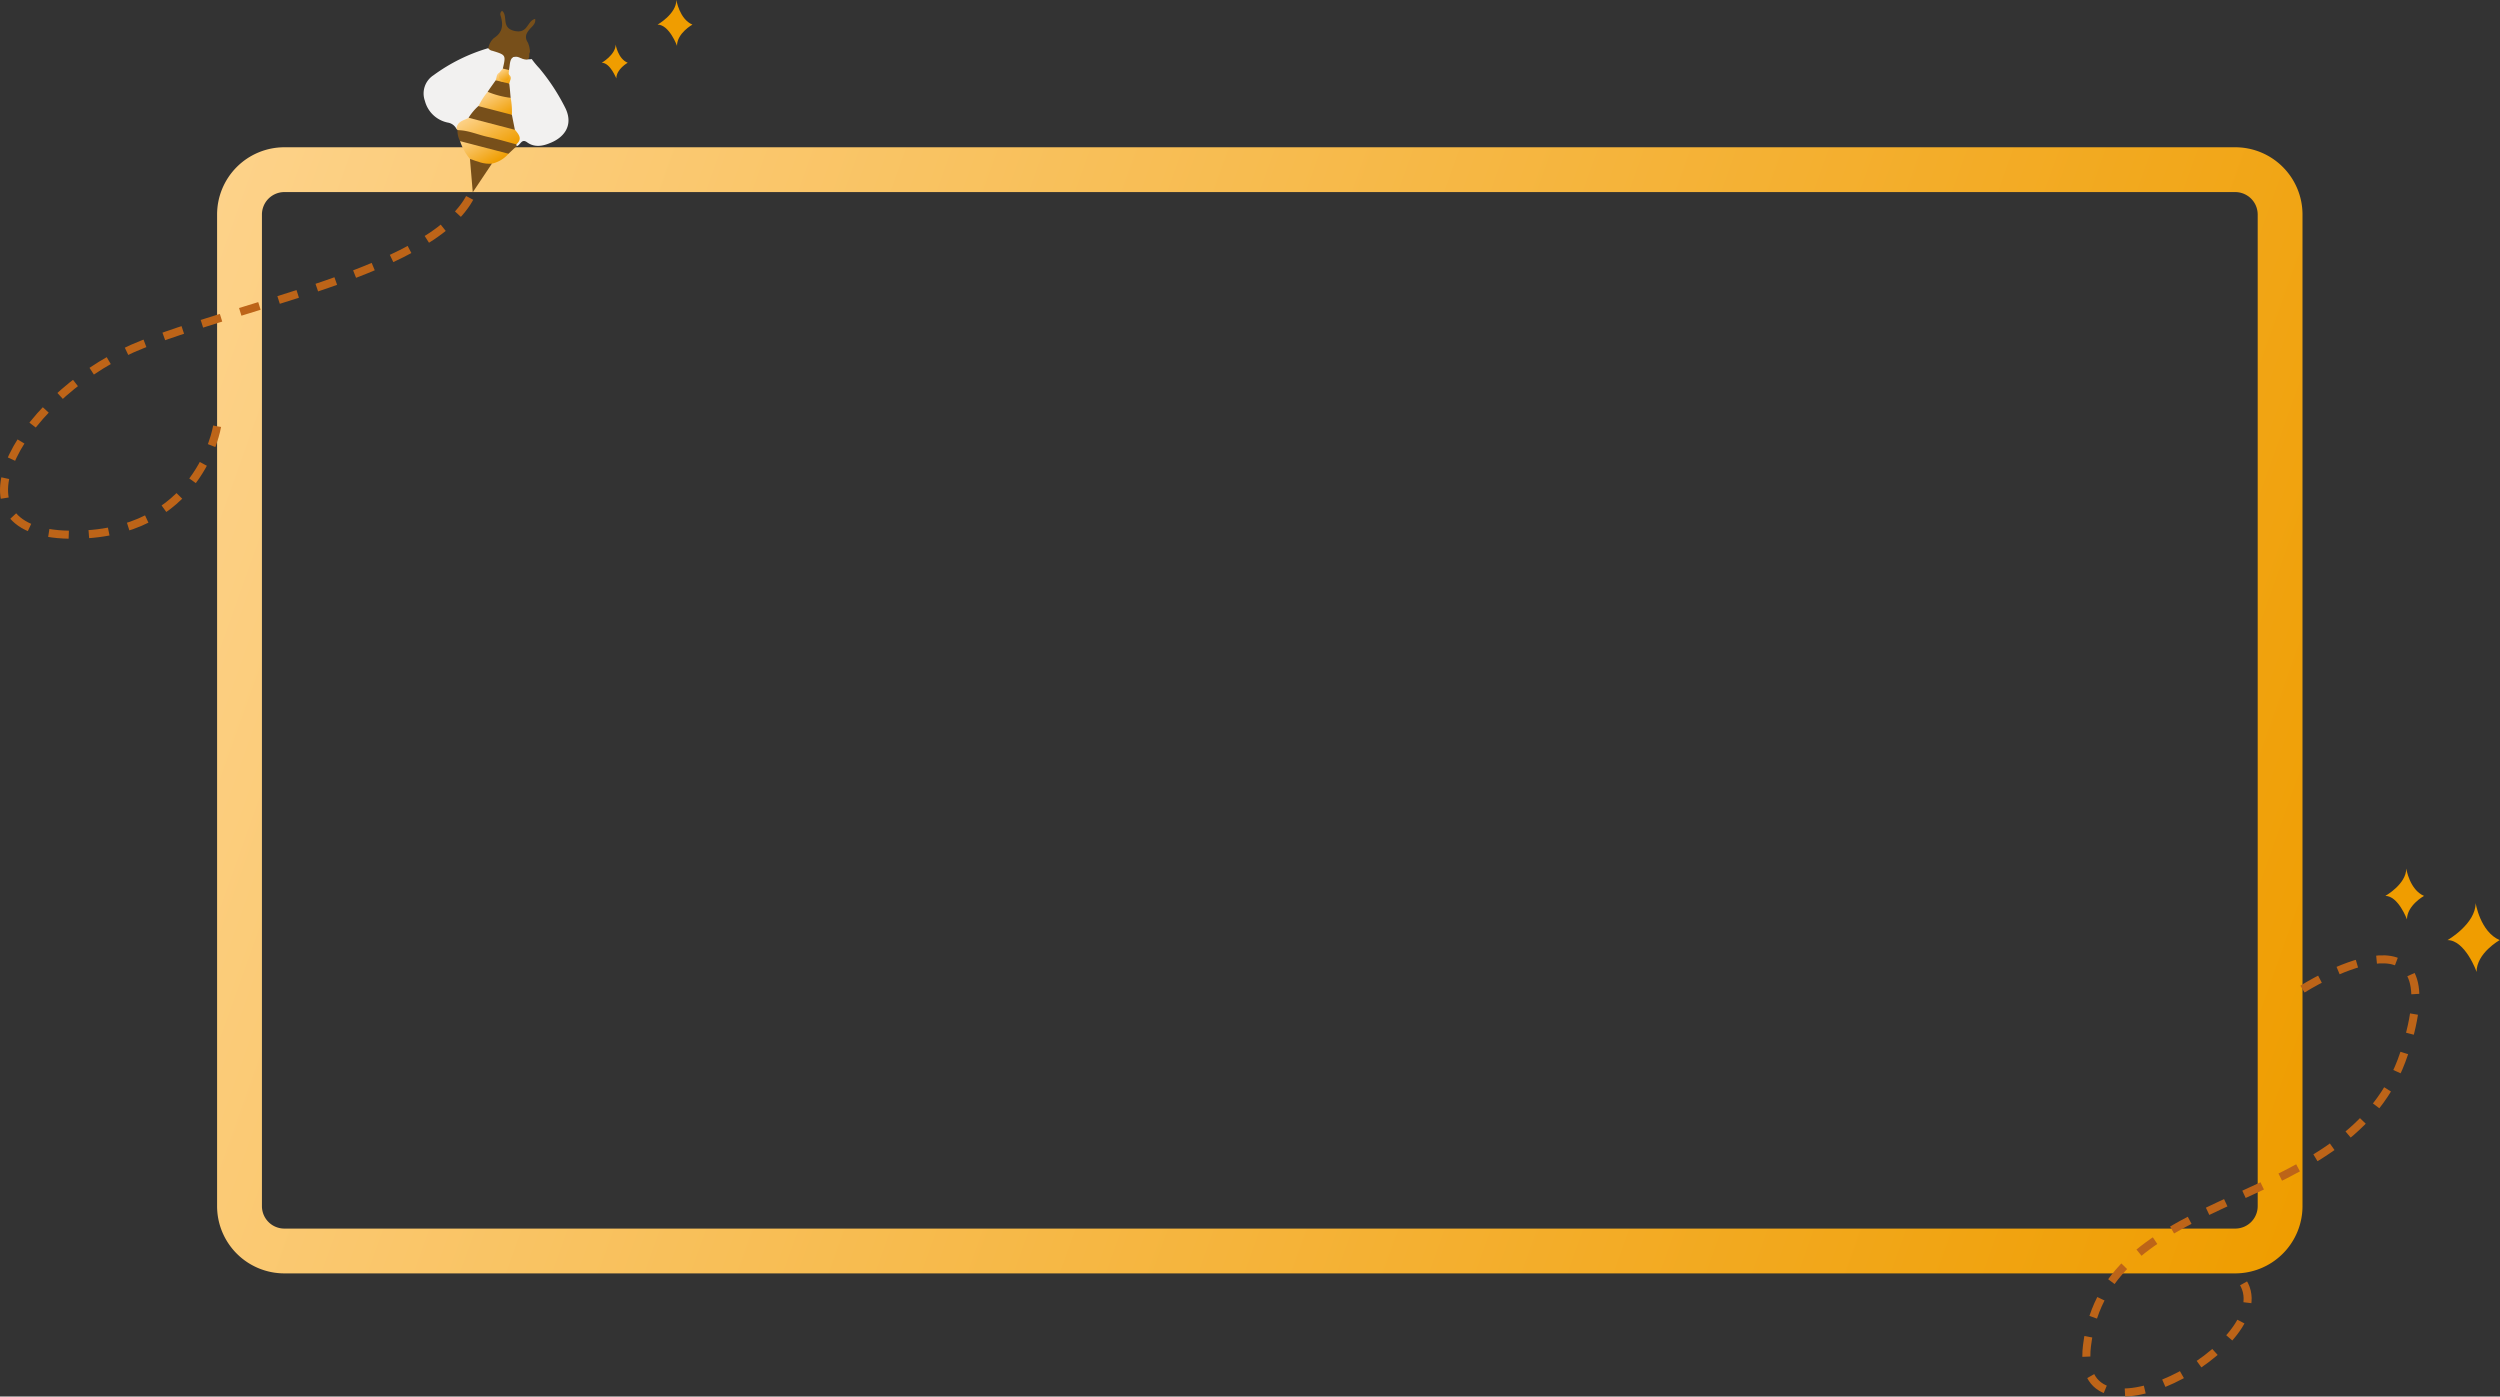 <svg xmlns="http://www.w3.org/2000/svg" xmlns:xlink="http://www.w3.org/1999/xlink" viewBox="0 0 622.67 347.83"><rect x="0" y="0" width="622.67" height="347.83" fill="#333333" stroke="none"/><defs><style>.cls-1{fill:#f09d00;}.cls-2{fill:url(#linear-gradient);}.cls-3{fill:none;stroke:#bd6418;stroke-miterlimit:10;stroke-width:2px;stroke-dasharray:5;}.cls-4{fill:#f2f1f0;}.cls-10,.cls-4,.cls-5,.cls-6,.cls-7,.cls-8,.cls-9{fill-rule:evenodd;}.cls-5{fill:#774f1a;}.cls-6{fill:url(#linear-gradient-2);}.cls-7{fill:url(#linear-gradient-3);}.cls-8{fill:url(#linear-gradient-4);}.cls-9{fill:url(#linear-gradient-5);}.cls-10{fill:url(#linear-gradient-6);}</style><linearGradient id="linear-gradient" x1="43.32" y1="80.77" x2="584.23" y2="273.07" gradientUnits="userSpaceOnUse"><stop offset="0" stop-color="#fdd289"/><stop offset="1" stop-color="#ef9d00"/></linearGradient><linearGradient id="linear-gradient-2" x1="-2674.16" y1="-1393.46" x2="-2662.22" y2="-1393.46" gradientTransform="translate(272.7 3039.36) rotate(59.55)" xlink:href="#linear-gradient"/><linearGradient id="linear-gradient-3" x1="-2670.11" y1="-1390.67" x2="-2660.83" y2="-1390.67" gradientTransform="translate(272.7 3039.36) rotate(59.55)" xlink:href="#linear-gradient"/><linearGradient id="linear-gradient-4" x1="-2677.16" y1="-1398.75" x2="-2669.17" y2="-1398.75" gradientTransform="translate(272.7 3039.36) rotate(59.55)" xlink:href="#linear-gradient"/><linearGradient id="linear-gradient-5" x1="-2680.23" y1="-1404.13" x2="-2676.78" y2="-1404.13" gradientTransform="translate(272.7 3039.36) rotate(59.55)" xlink:href="#linear-gradient"/><linearGradient id="linear-gradient-6" x1="-2679.79" y1="-1403.54" x2="-2676.17" y2="-1403.54" gradientTransform="translate(272.7 3039.36) rotate(59.55)" xlink:href="#linear-gradient"/></defs><g id="Layer_2" data-name="Layer 2"><g id="Layer_1-2" data-name="Layer 1"><path class="cls-1" d="M149.88,15.63s3.46-2,3.46-4.53c0,0,.57,3.53,3,4.53,0,0-2.83,1.58-2.83,3.9C153.47,19.53,152,15.63,149.88,15.63Z"/><path class="cls-1" d="M163.78,6.13s4.68-2.64,4.68-6.13c0,0,.77,4.77,4,6.13,0,0-3.84,2.13-3.84,5.28C168.63,11.41,166.68,6.13,163.78,6.13Z"/><path class="cls-1" d="M594.12,223.14s5.2-2.93,5.2-6.8c0,0,.84,5.29,4.43,6.8,0,0-4.25,2.36-4.25,5.85C599.5,229,597.33,223.14,594.12,223.14Z"/><path class="cls-1" d="M609.6,234.15s7-4,7-9.23c0,0,1.15,7.18,6,9.23,0,0-5.77,3.2-5.77,7.94C616.9,242.09,614,234.15,609.6,234.15Z"/><path class="cls-2" d="M556.74,317.16H70.82a16.76,16.76,0,0,1-16.75-16.74v-247A16.76,16.76,0,0,1,70.82,36.68H556.74a16.76,16.76,0,0,1,16.74,16.74v247A16.76,16.76,0,0,1,556.74,317.16ZM70.82,47.84a5.59,5.59,0,0,0-5.58,5.58v247A5.58,5.58,0,0,0,70.82,306H556.74a5.59,5.59,0,0,0,5.58-5.58v-247a5.6,5.6,0,0,0-5.58-5.58Z"/><path class="cls-3" d="M54.07,106.18s-4.27,27.5-36.77,27-11.16-36,18.39-47.5,82.36-20.25,83.24-43.25"/><path class="cls-4" d="M140.9,27.09A50.77,50.77,0,0,0,134.33,17a21.67,21.67,0,0,1-1.89-2.29,4.38,4.38,0,0,1-3.25-.73c-2.13.13-2.2.43-2.84,3a3.77,3.77,0,0,0,0,1.67,5.37,5.37,0,0,1,.12,2.15,28.62,28.62,0,0,0,.24,3.7c.07,1.33.33,2.64.44,4,.29,1.28.19,2.63.75,3.86a3.3,3.3,0,0,1,.52,3.52.71.71,0,0,0,.2.53c1-.11,1.2-2,2.62-1,1.83,1.37,3.89,1,5.7.24C140.22,34.4,142.91,31.48,140.9,27.09Z"/><path class="cls-4" d="M113.7,32.13a2.9,2.9,0,0,0-2.13-1.59,7.4,7.4,0,0,1-5.74-5.41A5.42,5.42,0,0,1,108,18.72,44,44,0,0,1,121.58,12a6.08,6.08,0,0,1,1.69.22c3.17.78,3.45,1.26,2.58,4.45a4.73,4.73,0,0,1-.9,1.51,7.32,7.32,0,0,0-1.12,1.91l-2,3.13c-.83,1-1.57,2.15-2.3,3.27A31.4,31.4,0,0,1,117,29.64,12.48,12.48,0,0,0,113.7,32.13Z"/><path class="cls-5" d="M125.24,17.08c.78-3.38.78-3.39-2.61-4.43a1.56,1.56,0,0,1-1-.61A4.33,4.33,0,0,1,123,9.49c2.27-1.44,2.36-3.34,1.68-5.6a1,1,0,0,1,.37-1.19c1.58,1.25-.34,4.22,3.08,5s3.09-2.48,5.16-3c.2,1.19-.7,1.81-1.25,2.45-1,1.12-1.47,2.09-.54,3.51A6.56,6.56,0,0,1,132,13c-.48.57.36,2.1-1.37,1.78-1-.19-2.25-1.23-3.1-.32-.62.67-.54,2-.77,3A1.25,1.25,0,0,1,125.24,17.08Z"/><path class="cls-6" d="M113.7,32.13c.11-1.9,1.76-2.11,3-2.76a3.09,3.09,0,0,1,1.85-.2c2.73.62,5.45,1.33,8.14,2.11a3.49,3.49,0,0,1,1.54,1c.9,1.13,2,2.23.41,3.64a2.63,2.63,0,0,1-1.87.17q-5.81-1.39-11.55-3a4.83,4.83,0,0,1-1.29-.73Z"/><path class="cls-7" d="M117.05,39.58a13.31,13.31,0,0,1-2.46-4.43,1.9,1.9,0,0,1,2-.3q4.26,1,8.46,2.19c.67.2,1.39.42,1.6,1.25a7.6,7.6,0,0,1-4.12,2.46C120.39,41.8,118.66,41,117.05,39.58Z"/><path class="cls-5" d="M126.65,38.29l-12.07-3.14a5.74,5.74,0,0,1-.64-2.73c2.64,0,5,1.12,7.56,1.68s4.77,1.24,7.15,1.87c0,.15,0,.3,0,.45Z"/><path class="cls-5" d="M117.05,39.58c1.78.6,3.51,1.4,5.47,1.17-1.51,2.26-3,4.51-4.77,7.14C117.49,44.85,117.27,42.21,117.05,39.58Z"/><path class="cls-5" d="M128.24,32.33l-11.53-3a13.13,13.13,0,0,1,2.47-2.94,12.23,12.23,0,0,1,8.31,2.16Z"/><path class="cls-8" d="M127.49,28.59l-8.31-2.16a17.68,17.68,0,0,1,2.28-3.56,8.36,8.36,0,0,1,5.73,1.5A18.11,18.11,0,0,1,127.49,28.59Z"/><path class="cls-5" d="M127.19,24.37a22.32,22.32,0,0,1-5.73-1.5c.66-1,1.33-1.91,2-2.86a3,3,0,0,1,3.38.85C127,22,127.07,23.2,127.19,24.37Z"/><path class="cls-9" d="M125.24,17.08l1.55.38c0,.44-.28.91.14,1.31.1.71.13,1.52-.73,1.66a2.52,2.52,0,0,1-2-.51c-.64-.56-.2-1.25.2-1.84Z"/><path class="cls-10" d="M124.44,18.08c-.25.92-.46,1.74.9,2s1.37-.54,1.59-1.35c.63.72,0,1.39-.09,2.09L123.46,20C123.75,19.35,123.56,18.44,124.44,18.08Z"/><path class="cls-3" d="M573.48,246.35s38.65-24.67,25.32,16-74.09,32.11-79,72.83c-3.5,29,53.68-3.5,36.94-18"/></g></g></svg>